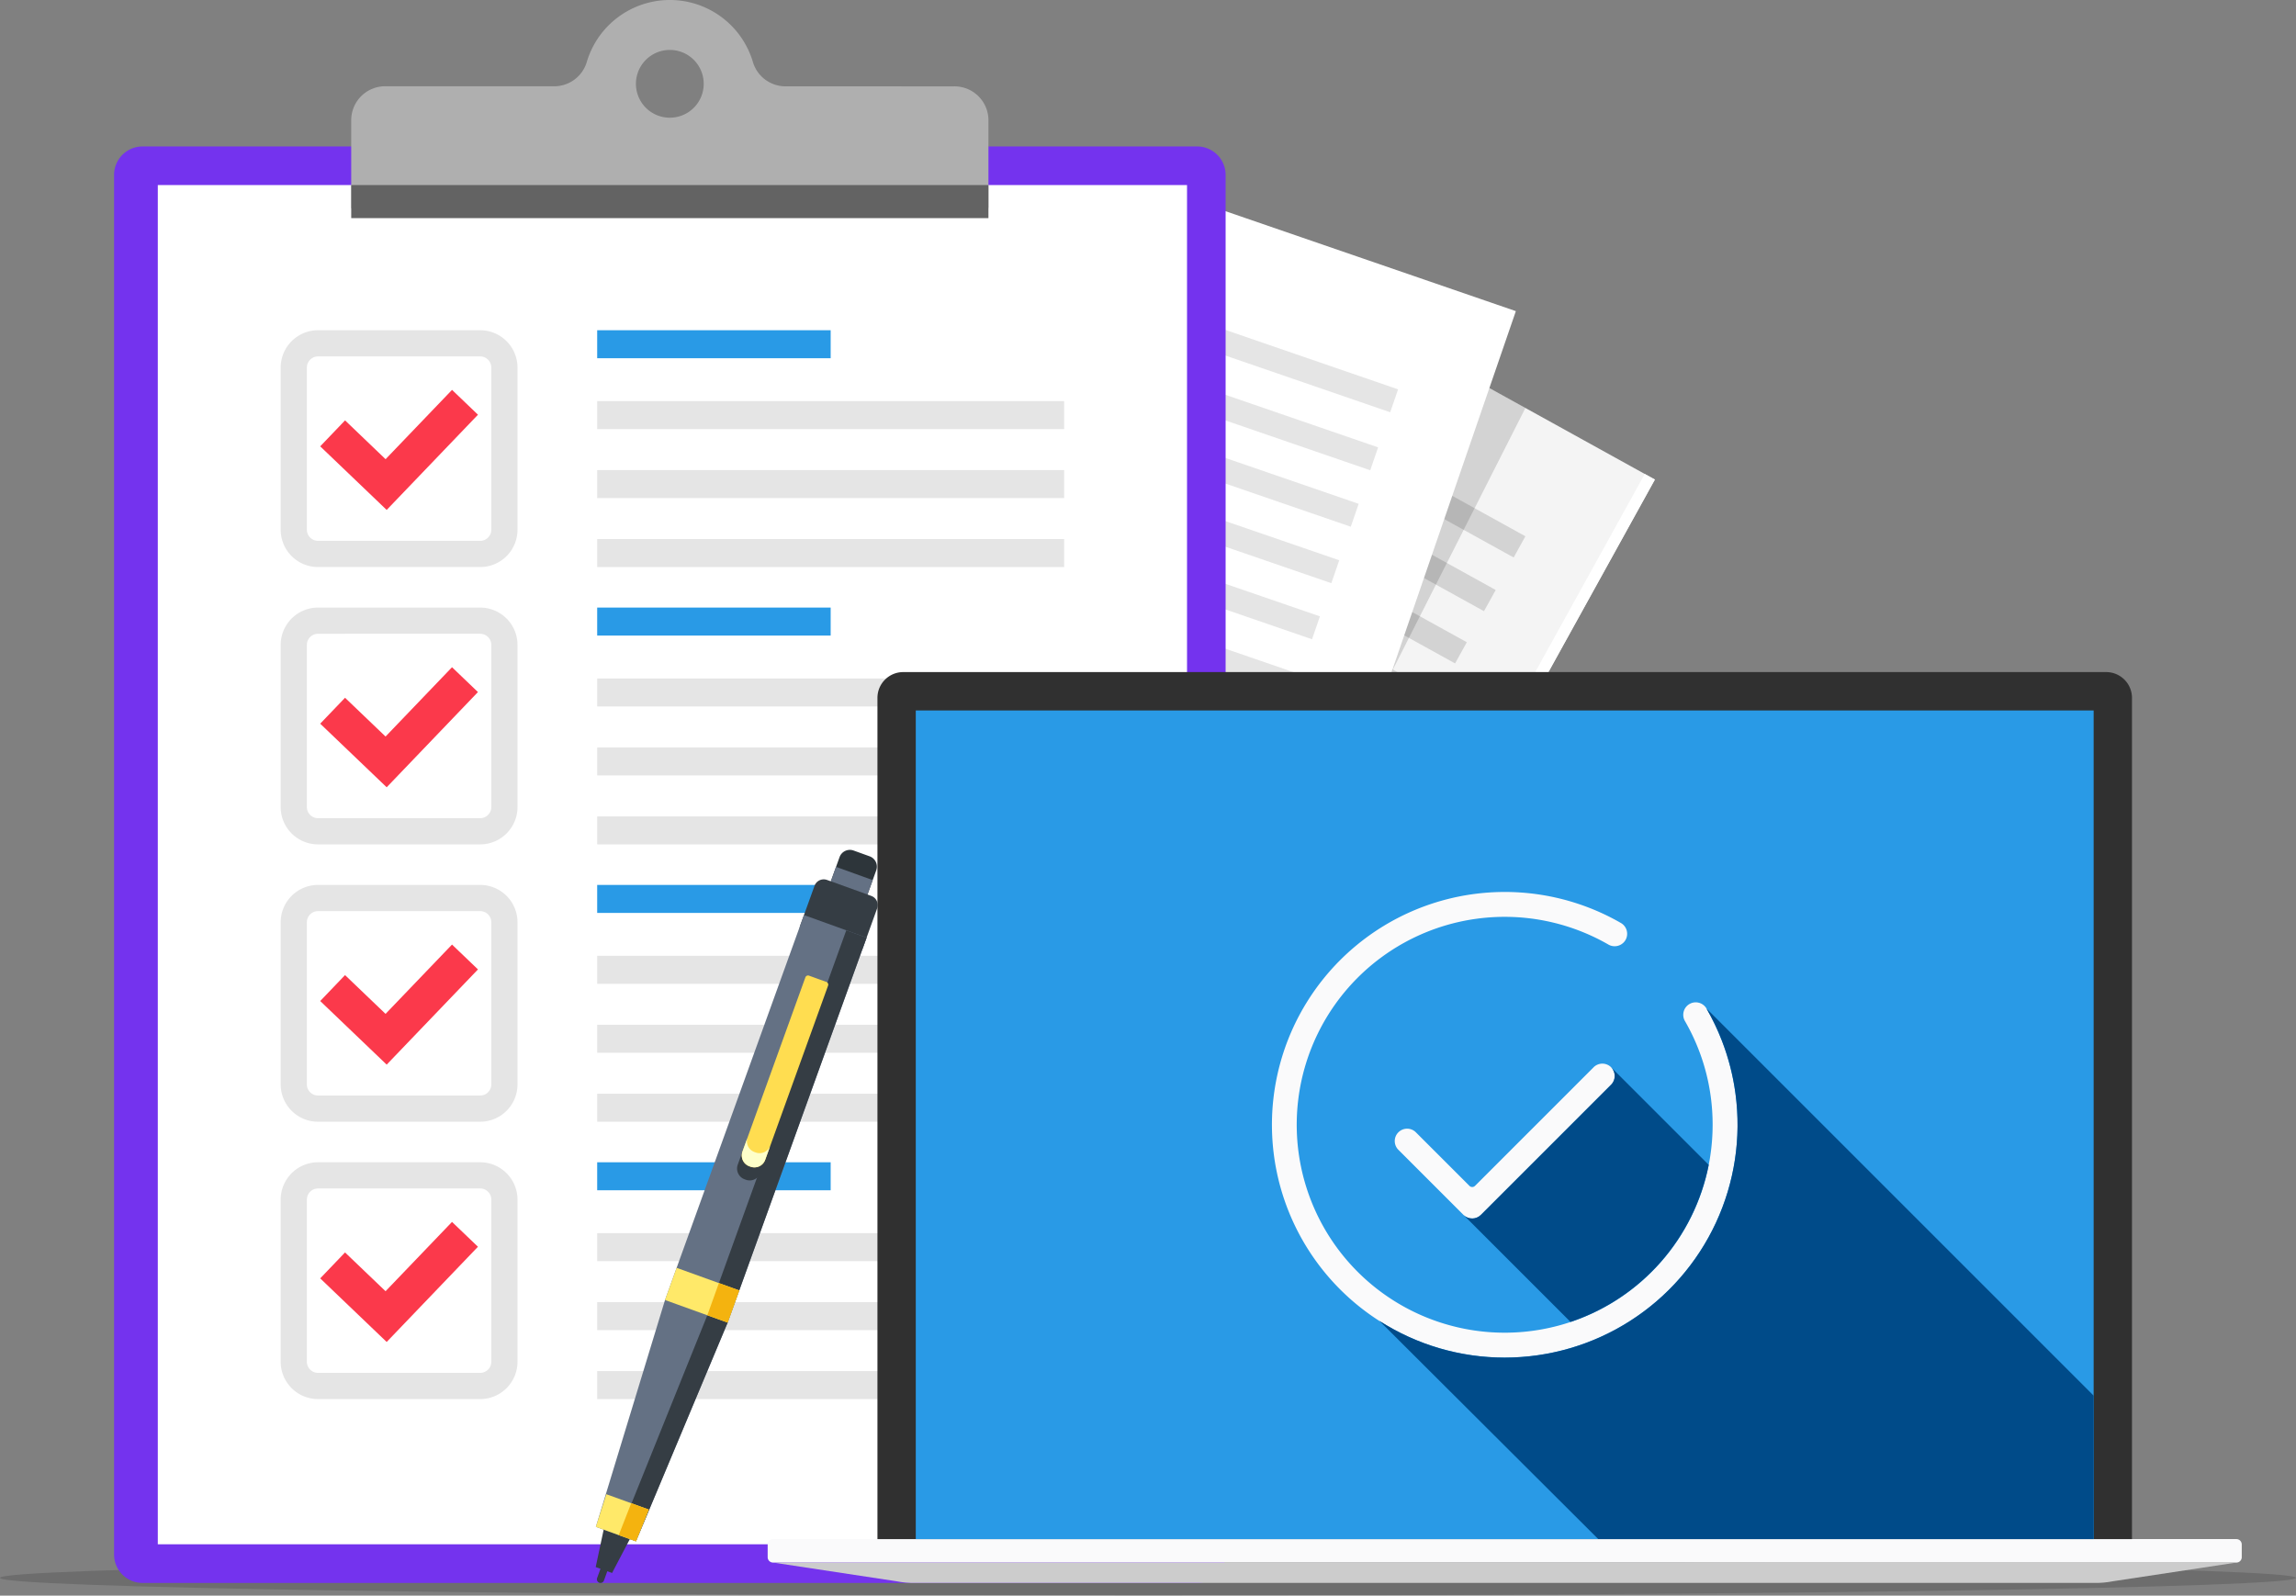 <svg id="Grupo_879735" data-name="Grupo 879735" xmlns="http://www.w3.org/2000/svg" xmlns:xlink="http://www.w3.org/1999/xlink" width="420" height="291.916" viewBox="0 0 420 291.916">
  <rect x="0" y="0" width="420" height="291.916" fill="#808080" stroke="none"/>
  <defs>
    <clipPath id="clip-path">
      <rect id="Rectángulo_297618" data-name="Rectángulo 297618" width="420" height="291.916" fill="none"/>
    </clipPath>
    <clipPath id="clip-path-3">
      <rect id="Rectángulo_297547" data-name="Rectángulo 297547" width="420" height="6.499" fill="none"/>
    </clipPath>
    <clipPath id="clip-path-5">
      <rect id="Rectángulo_297568" data-name="Rectángulo 297568" width="24.48" height="51.961" fill="none"/>
    </clipPath>
    <clipPath id="clip-path-7">
      <path id="Trazado_264847" data-name="Trazado 264847" d="M300.476,179.833a42.224,42.224,0,0,1,2.46,9.631,42.609,42.609,0,0,1-42.214,48.278,42.332,42.332,0,0,1-22.933-6.729l40.047,39.934h90.616V244.705l-70.816-70.816a42.5,42.5,0,0,1,2.841,5.944" transform="translate(-237.789 -173.889)" fill="#004b89"/>
    </clipPath>
    <clipPath id="clip-path-9">
      <path id="Trazado_264849" data-name="Trazado 264849" d="M252.329,211.009c.012.013.024.024.036.035l-.795-.795Zm27-23.808-23.807,23.808a2.26,2.26,0,0,1-3.161.035L271.921,230.6A38.155,38.155,0,0,0,297.2,201.869l-17.863-17.864a2.265,2.265,0,0,1,0,3.2" transform="translate(-251.57 -184.005)" fill="#004b89"/>
    </clipPath>
    <clipPath id="clip-path-10">
      <path id="Trazado_264850" data-name="Trazado 264850" d="M380.141,269.4H133.265l22.561,3.421a16.216,16.216,0,0,0,3.512.308H374.878a16.177,16.177,0,0,0,3.511-.308l22.563-3.421Z" transform="translate(-133.265 -269.403)" fill="none"/>
    </clipPath>
    <linearGradient id="linear-gradient" x1="-0.528" y1="1.622" x2="-0.524" y2="1.622" gradientUnits="objectBoundingBox">
      <stop offset="0" stop-color="#999998"/>
      <stop offset="0.178" stop-color="#a9a9a9"/>
      <stop offset="0.445" stop-color="#bcbcbc"/>
      <stop offset="0.717" stop-color="#c8c8c8"/>
      <stop offset="1" stop-color="#ccc"/>
    </linearGradient>
  </defs>
  <g id="Grupo_879734" data-name="Grupo 879734" clip-path="url(#clip-path)">
    <g id="Grupo_879716" data-name="Grupo 879716">
      <g id="Grupo_879715" data-name="Grupo 879715" clip-path="url(#clip-path)">
        <g id="Grupo_879714" data-name="Grupo 879714" transform="translate(0 285.417)" opacity="0.15">
          <g id="Grupo_879713" data-name="Grupo 879713">
            <g id="Grupo_879712" data-name="Grupo 879712" clip-path="url(#clip-path-3)">
              <path id="Trazado_264829" data-name="Trazado 264829" d="M420,272.229c0,1.794-94.02,3.249-210,3.249S0,274.023,0,272.229s94.021-3.249,210-3.249,210,1.455,210,3.249" transform="translate(0 -268.979)"/>
            </g>
          </g>
        </g>
      </g>
    </g>
    <path id="Trazado_264830" data-name="Trazado 264830" d="M199.485,265.9,63.416,190.67,150.976,32.3l37.87-6.94,110,60.822Z" transform="translate(3.875 1.55)" fill="#f4f4f4"/>
    <rect id="Rectángulo_297549" data-name="Rectángulo 297549" width="4.432" height="56.584" transform="translate(190.153 141.928) rotate(-61.062)" fill="#d3d3d3"/>
    <rect id="Rectángulo_297550" data-name="Rectángulo 297550" width="4.432" height="56.584" transform="translate(184.868 151.486) rotate(-61.062)" fill="#d3d3d3"/>
    <rect id="Rectángulo_297551" data-name="Rectángulo 297551" width="4.434" height="56.584" transform="translate(179.583 161.046) rotate(-61.062)" fill="#d3d3d3"/>
    <rect id="Rectángulo_297552" data-name="Rectángulo 297552" width="4.432" height="56.584" transform="matrix(0.484, -0.875, 0.875, 0.484, 131.102, 109.278)" fill="#d3d3d3"/>
    <rect id="Rectángulo_297553" data-name="Rectángulo 297553" width="4.432" height="56.584" transform="matrix(0.484, -0.875, 0.875, 0.484, 125.817, 118.837)" fill="#d3d3d3"/>
    <rect id="Rectángulo_297554" data-name="Rectángulo 297554" width="4.434" height="56.584" transform="matrix(0.484, -0.875, 0.875, 0.484, 120.532, 128.396)" fill="#d3d3d3"/>
    <rect id="Rectángulo_297555" data-name="Rectángulo 297555" width="4.433" height="124.059" transform="translate(168.321 41.963) rotate(-61.062)" fill="#d3d3d3"/>
    <rect id="Rectángulo_297556" data-name="Rectángulo 297556" width="4.432" height="124.06" transform="translate(162.89 51.786) rotate(-61.062)" fill="#d3d3d3"/>
    <rect id="Rectángulo_297557" data-name="Rectángulo 297557" width="4.432" height="124.06" transform="translate(157.605 61.345) rotate(-61.062)" fill="#d3d3d3"/>
    <rect id="Rectángulo_297558" data-name="Rectángulo 297558" width="4.433" height="124.059" transform="translate(152.32 70.904) rotate(-61.062)" fill="#d3d3d3"/>
    <rect id="Rectángulo_297559" data-name="Rectángulo 297559" width="4.433" height="124.059" transform="translate(147.069 80.401) rotate(-61.062)" fill="#d3d3d3"/>
    <rect id="Rectángulo_297560" data-name="Rectángulo 297560" width="4.432" height="124.059" transform="translate(141.638 90.223) rotate(-61.062)" fill="#d3d3d3"/>
    <rect id="Rectángulo_297561" data-name="Rectángulo 297561" width="4.432" height="124.06" transform="translate(136.353 99.782) rotate(-61.062)" fill="#d3d3d3"/>
    <rect id="Rectángulo_297562" data-name="Rectángulo 297562" width="4.432" height="124.06" transform="matrix(0.484, -0.875, 0.875, 0.484, 115.101, 138.219)" fill="#d3d3d3"/>
    <rect id="Rectángulo_297563" data-name="Rectángulo 297563" width="4.434" height="124.06" transform="translate(109.816 147.778) rotate(-61.062)" fill="#d3d3d3"/>
    <rect id="Rectángulo_297564" data-name="Rectángulo 297564" width="4.433" height="124.059" transform="translate(104.565 157.275) rotate(-61.062)" fill="#d3d3d3"/>
    <rect id="Rectángulo_297565" data-name="Rectángulo 297565" width="4.432" height="124.06" transform="matrix(0.484, -0.875, 0.875, 0.484, 99.134, 167.098)" fill="#d3d3d3"/>
    <rect id="Rectángulo_297566" data-name="Rectángulo 297566" width="4.432" height="124.06" transform="matrix(0.484, -0.875, 0.875, 0.484, 93.849, 176.657)" fill="#d3d3d3"/>
    <rect id="Rectángulo_297567" data-name="Rectángulo 297567" width="4.433" height="67.476" transform="translate(138.083 213.595) rotate(-61.062)" fill="#d3d3d3"/>
    <path id="Trazado_264831" data-name="Trazado 264831" d="M206.787,249.517,59.773,198.9,115.057,38.327l72.788-12.52,85.793,29.537Z" transform="translate(3.653 1.577)" fill="#fff"/>
    <g id="Grupo_879721" data-name="Grupo 879721">
      <g id="Grupo_879720" data-name="Grupo 879720" clip-path="url(#clip-path)">
        <g id="Grupo_879719" data-name="Grupo 879719" transform="translate(254.556 70.994)" opacity="0.14">
          <g id="Grupo_879718" data-name="Grupo 879718">
            <g id="Grupo_879717" data-name="Grupo 879717" clip-path="url(#clip-path-5)">
              <path id="Trazado_264832" data-name="Trazado 264832" d="M264.376,70.548,239.9,118.867,257.786,66.9Z" transform="translate(-239.896 -66.905)"/>
            </g>
          </g>
        </g>
      </g>
    </g>
    <rect id="Rectángulo_297570" data-name="Rectángulo 297570" width="4.432" height="56.584" transform="translate(175.762 129.733) rotate(-71.002)" fill="#e5e5e5"/>
    <rect id="Rectángulo_297571" data-name="Rectángulo 297571" width="4.432" height="56.584" transform="translate(172.207 140.06) rotate(-71.002)" fill="#e5e5e5"/>
    <rect id="Rectángulo_297572" data-name="Rectángulo 297572" width="4.434" height="56.583" transform="translate(168.651 150.388) rotate(-71.002)" fill="#e5e5e5"/>
    <rect id="Rectángulo_297573" data-name="Rectángulo 297573" width="4.432" height="56.584" transform="translate(111.962 107.767) rotate(-71.002)" fill="#e5e5e5"/>
    <rect id="Rectángulo_297574" data-name="Rectángulo 297574" width="4.433" height="56.584" transform="translate(108.406 118.095) rotate(-71.002)" fill="#e5e5e5"/>
    <rect id="Rectángulo_297575" data-name="Rectángulo 297575" width="4.434" height="56.584" transform="translate(104.851 128.423) rotate(-71.002)" fill="#e5e5e5"/>
    <rect id="Rectángulo_297576" data-name="Rectángulo 297576" width="4.433" height="124.059" transform="translate(137.002 35.037) rotate(-71.002)" fill="#e5e5e5"/>
    <rect id="Rectángulo_297577" data-name="Rectángulo 297577" width="4.432" height="124.06" transform="translate(133.348 45.65) rotate(-71.002)" fill="#e5e5e5"/>
    <rect id="Rectángulo_297578" data-name="Rectángulo 297578" width="4.432" height="124.06" transform="translate(129.792 55.978) rotate(-71.002)" fill="#e5e5e5"/>
    <rect id="Rectángulo_297579" data-name="Rectángulo 297579" width="4.433" height="124.059" transform="translate(126.237 66.306) rotate(-71.002)" fill="#e5e5e5"/>
    <rect id="Rectángulo_297580" data-name="Rectángulo 297580" width="4.433" height="124.059" transform="translate(122.705 76.566) rotate(-71.002)" fill="#e5e5e5"/>
    <rect id="Rectángulo_297581" data-name="Rectángulo 297581" width="4.432" height="124.06" transform="translate(119.05 87.179) rotate(-71.002)" fill="#e5e5e5"/>
    <rect id="Rectángulo_297582" data-name="Rectángulo 297582" width="4.432" height="124.06" transform="translate(115.495 97.507) rotate(-71.002)" fill="#e5e5e5"/>
    <rect id="Rectángulo_297583" data-name="Rectángulo 297583" width="4.432" height="124.06" transform="translate(101.197 139.036) rotate(-71.002)" fill="#e5e5e5"/>
    <rect id="Rectángulo_297584" data-name="Rectángulo 297584" width="4.433" height="124.059" transform="translate(97.641 149.363) rotate(-71.002)" fill="#e5e5e5"/>
    <rect id="Rectángulo_297585" data-name="Rectángulo 297585" width="4.433" height="124.059" transform="translate(94.109 159.624) rotate(-71.002)" fill="#e5e5e5"/>
    <rect id="Rectángulo_297586" data-name="Rectángulo 297586" width="4.432" height="124.06" transform="translate(90.455 170.237) rotate(-71.002)" fill="#e5e5e5"/>
    <rect id="Rectángulo_297587" data-name="Rectángulo 297587" width="4.432" height="124.06" transform="translate(86.899 180.564) rotate(-71.002)" fill="#e5e5e5"/>
    <rect id="Rectángulo_297588" data-name="Rectángulo 297588" width="4.433" height="67.476" transform="translate(136.845 209.312) rotate(-71.002)" fill="#e5e5e5"/>
    <path id="Trazado_264833" data-name="Trazado 264833" d="M267.08,117.962l19.473-35.22L284.7,81.715l-20.04,36.246Z" transform="translate(16.173 4.994)" fill="#fff"/>
    <g id="Grupo_879723" data-name="Grupo 879723">
      <g id="Grupo_879722" data-name="Grupo 879722" clip-path="url(#clip-path)">
        <path id="Rectángulo_297589" data-name="Rectángulo 297589" d="M5.209,0H198.123a5.209,5.209,0,0,1,5.209,5.209V257.594a5.206,5.206,0,0,1-5.206,5.206H5.206A5.206,5.206,0,0,1,0,257.594V5.209A5.209,5.209,0,0,1,5.209,0Z" transform="translate(20.866 26.795)" fill="#7433ee"/>
        <rect id="Rectángulo_297590" data-name="Rectángulo 297590" width="188.273" height="248.666" transform="translate(28.866 33.855)" fill="#fff"/>
        <path id="Trazado_264834" data-name="Trazado 264834" d="M170.909,15.8l-30.941-.007a6.216,6.216,0,0,1-5.948-4.473,15.849,15.849,0,0,0-30.375-.005,6.217,6.217,0,0,1-5.951,4.47l-30.933-.006a6.212,6.212,0,0,0-6.213,6.211l0,9.9,0,6.211,110.353.019,6.212-.076,0-16.035a6.21,6.21,0,0,0-6.209-6.212m-52.075,5.737a6.2,6.2,0,1,1,6.2-6.2,6.2,6.2,0,0,1-6.2,6.2" transform="translate(3.7 0)" fill="#afafaf"/>
        <rect id="Rectángulo_297591" data-name="Rectángulo 297591" width="116.564" height="6.049" transform="translate(64.248 33.855)" fill="#636363"/>
        <rect id="Rectángulo_297592" data-name="Rectángulo 297592" width="42.71" height="5.122" transform="translate(109.242 60.415)" fill="#299ae6"/>
        <rect id="Rectángulo_297593" data-name="Rectángulo 297593" width="85.418" height="5.12" transform="translate(109.243 73.384)" fill="#e5e5e5"/>
        <rect id="Rectángulo_297594" data-name="Rectángulo 297594" width="85.418" height="5.12" transform="translate(109.243 86.003)" fill="#e5e5e5"/>
        <rect id="Rectángulo_297595" data-name="Rectángulo 297595" width="85.418" height="5.122" transform="translate(109.243 98.618)" fill="#e5e5e5"/>
        <path id="Trazado_264835" data-name="Trazado 264835" d="M55.215,100.26a6.835,6.835,0,0,1-6.828-6.828V63.766a6.836,6.836,0,0,1,6.827-6.829H84.882a6.837,6.837,0,0,1,6.828,6.829V93.43a6.838,6.838,0,0,1-6.829,6.831Zm0-38.53a2.036,2.036,0,0,0-2.034,2.036V93.431a2.039,2.039,0,0,0,2.036,2.036H84.881a2.04,2.04,0,0,0,2.036-2.036V63.765a2.038,2.038,0,0,0-2.035-2.036Z" transform="translate(2.957 3.479)" fill="#e5e5e5"/>
        <path id="Trazado_264836" data-name="Trazado 264836" d="M67.359,89.184,55.2,77.548,59.746,72.8,67.158,79.9,79.316,67.219l4.744,4.543Z" transform="translate(3.374 4.108)" fill="#fb394b"/>
        <rect id="Rectángulo_297596" data-name="Rectángulo 297596" width="42.71" height="5.122" transform="translate(109.242 111.154)" fill="#299ae6"/>
        <rect id="Rectángulo_297597" data-name="Rectángulo 297597" width="85.418" height="5.12" transform="translate(109.243 124.123)" fill="#e5e5e5"/>
        <rect id="Rectángulo_297598" data-name="Rectángulo 297598" width="85.418" height="5.12" transform="translate(109.243 136.742)" fill="#e5e5e5"/>
        <rect id="Rectángulo_297599" data-name="Rectángulo 297599" width="85.418" height="5.122" transform="translate(109.243 149.359)" fill="#e5e5e5"/>
        <path id="Trazado_264837" data-name="Trazado 264837" d="M55.215,148.077a6.834,6.834,0,0,1-6.828-6.828V111.583a6.836,6.836,0,0,1,6.827-6.829H84.882a6.837,6.837,0,0,1,6.828,6.829v29.664a6.84,6.84,0,0,1-6.829,6.831Zm0-38.53a2.036,2.036,0,0,0-2.034,2.036v29.664a2.041,2.041,0,0,0,2.036,2.037H84.881a2.042,2.042,0,0,0,2.036-2.037V111.582a2.038,2.038,0,0,0-2.035-2.036Z" transform="translate(2.957 6.401)" fill="#e5e5e5"/>
        <path id="Trazado_264838" data-name="Trazado 264838" d="M67.359,137,55.2,125.365l4.542-4.743,7.412,7.094,12.158-12.68,4.744,4.544Z" transform="translate(3.374 7.03)" fill="#fb394b"/>
        <rect id="Rectángulo_297600" data-name="Rectángulo 297600" width="42.71" height="5.122" transform="translate(109.242 161.895)" fill="#299ae6"/>
        <rect id="Rectángulo_297601" data-name="Rectángulo 297601" width="85.418" height="5.12" transform="translate(109.243 174.863)" fill="#e5e5e5"/>
        <rect id="Rectángulo_297602" data-name="Rectángulo 297602" width="85.418" height="5.12" transform="translate(109.243 187.481)" fill="#e5e5e5"/>
        <rect id="Rectángulo_297603" data-name="Rectángulo 297603" width="85.418" height="5.122" transform="translate(109.243 200.098)" fill="#e5e5e5"/>
        <path id="Trazado_264839" data-name="Trazado 264839" d="M55.215,195.894a6.835,6.835,0,0,1-6.828-6.828V159.4a6.836,6.836,0,0,1,6.827-6.829H84.882A6.837,6.837,0,0,1,91.71,159.4v29.663a6.838,6.838,0,0,1-6.829,6.831Zm0-38.53A2.036,2.036,0,0,0,53.18,159.4v29.664a2.039,2.039,0,0,0,2.036,2.036H84.881a2.04,2.04,0,0,0,2.036-2.036V159.4a2.038,2.038,0,0,0-2.035-2.036Z" transform="translate(2.957 9.324)" fill="#e5e5e5"/>
        <path id="Trazado_264840" data-name="Trazado 264840" d="M67.359,184.819,55.2,173.183l4.542-4.744,7.412,7.095,12.158-12.68L84.06,167.4Z" transform="translate(3.374 9.952)" fill="#fb394b"/>
        <rect id="Rectángulo_297604" data-name="Rectángulo 297604" width="42.71" height="5.122" transform="translate(109.242 212.634)" fill="#299ae6"/>
        <rect id="Rectángulo_297605" data-name="Rectángulo 297605" width="85.418" height="5.12" transform="translate(109.243 225.603)" fill="#e5e5e5"/>
        <rect id="Rectángulo_297606" data-name="Rectángulo 297606" width="85.418" height="5.12" transform="translate(109.243 238.221)" fill="#e5e5e5"/>
        <rect id="Rectángulo_297607" data-name="Rectángulo 297607" width="85.418" height="5.122" transform="translate(109.243 250.837)" fill="#e5e5e5"/>
        <path id="Trazado_264841" data-name="Trazado 264841" d="M55.215,243.712a6.835,6.835,0,0,1-6.828-6.828V207.218a6.836,6.836,0,0,1,6.827-6.829H84.882a6.837,6.837,0,0,1,6.828,6.829v29.663a6.84,6.84,0,0,1-6.829,6.832Zm0-38.53a2.036,2.036,0,0,0-2.034,2.036v29.664a2.041,2.041,0,0,0,2.036,2.037H84.881a2.042,2.042,0,0,0,2.036-2.037V207.217a2.038,2.038,0,0,0-2.035-2.036Z" transform="translate(2.957 12.246)" fill="#e5e5e5"/>
        <path id="Trazado_264842" data-name="Trazado 264842" d="M67.359,232.636,55.2,221l4.542-4.743,7.412,7.094,12.158-12.679,4.744,4.543Z" transform="translate(3.374 12.874)" fill="#fb394b"/>
        <path id="Trazado_264843" data-name="Trazado 264843" d="M133.322,269.651H401.009a.981.981,0,0,0,.98-.982v-2.33a.981.981,0,0,0-.98-.982H133.322a.981.981,0,0,0-.982.982v2.33a.981.981,0,0,0,.982.982" transform="translate(8.087 16.216)" fill="#fafafb"/>
        <path id="Trazado_264844" data-name="Trazado 264844" d="M376.052,274.493H151.264V120.576a4.716,4.716,0,0,1,4.7-4.7H376.052a4.716,4.716,0,0,1,4.7,4.7V274.493Z" transform="translate(9.244 7.081)" fill="#303030"/>
        <path id="Trazado_264862" data-name="Trazado 264862" d="M0,0H215.463V151.6H0Z" transform="translate(167.521 129.977)" fill="#299ae6"/>
        <path id="Trazado_264845" data-name="Trazado 264845" d="M261.854,238.971a42.593,42.593,0,1,1,21.259-79.508,2.282,2.282,0,0,1,.835,3.113,2.3,2.3,0,0,1-1.983,1.137,2.255,2.255,0,0,1-1.131-.3,38.04,38.04,0,1,0,19.053,32.969,38.543,38.543,0,0,0-.335-5.084,37.747,37.747,0,0,0-4.732-13.9,2.283,2.283,0,0,1,.834-3.115,2.279,2.279,0,0,1,3.114.835,42.6,42.6,0,0,1-36.915,63.853" transform="translate(13.399 9.398)" fill="#fafafb"/>
        <path id="Trazado_264846" data-name="Trazado 264846" d="M254.608,211.709a2.25,2.25,0,0,1-1.6-.662l-11.9-11.9a2.26,2.26,0,0,1,3.2-3.2l9.8,9.8a.719.719,0,0,0,1.013,0l21.7-21.7a2.26,2.26,0,0,1,3.2,3.2l-23.807,23.808a2.248,2.248,0,0,1-1.6.662" transform="translate(14.694 11.206)" fill="#fafafb"/>
      </g>
    </g>
    <g id="Grupo_879725" data-name="Grupo 879725" transform="translate(252.32 184.515)">
      <g id="Grupo_879724" data-name="Grupo 879724" clip-path="url(#clip-path-7)">
        <rect id="Rectángulo_297610" data-name="Rectángulo 297610" width="161.024" height="161.023" transform="translate(-48.529 48.529) rotate(-45)" fill="#004b89"/>
      </g>
    </g>
    <g id="Grupo_879727" data-name="Grupo 879727">
      <g id="Grupo_879726" data-name="Grupo 879726" clip-path="url(#clip-path)">
        <path id="Trazado_264848" data-name="Trazado 264848" d="M233.386,224.458l-.008,0,.037.028-.029-.024" transform="translate(14.262 13.716)" fill="#fafafb"/>
      </g>
    </g>
    <g id="Grupo_879729" data-name="Grupo 879729" transform="translate(266.943 195.25)">
      <g id="Grupo_879728" data-name="Grupo 879728" clip-path="url(#clip-path-9)">
        <rect id="Rectángulo_297612" data-name="Rectángulo 297612" width="64.671" height="64.48" transform="matrix(0.602, -0.799, 0.799, 0.602, -22.395, 29.719)" fill="#004b89"/>
      </g>
    </g>
    <g id="Grupo_879731" data-name="Grupo 879731" transform="translate(141.409 285.866)">
      <g id="Grupo_879730" data-name="Grupo 879730" clip-path="url(#clip-path-10)">
        <rect id="Rectángulo_297613" data-name="Rectángulo 297613" width="267.687" height="3.729" fill="url(#linear-gradient)"/>
      </g>
    </g>
    <g id="Grupo_879733" data-name="Grupo 879733">
      <g id="Grupo_879732" data-name="Grupo 879732" clip-path="url(#clip-path)">
        <path id="Trazado_264851" data-name="Trazado 264851" d="M103.34,273.249h0a.667.667,0,0,1-.4-.851l1.844-5.11a.665.665,0,0,1,1.25.452l-1.844,5.11a.667.667,0,0,1-.851.4" transform="translate(6.288 16.307)" fill="#353d44"/>
        <path id="Trazado_264852" data-name="Trazado 264852" d="M144.219,165.193l-2.944-1.062a2.007,2.007,0,0,1-1.2-2.562l4.952-13.722a2.007,2.007,0,0,1,2.562-1.2l2.944,1.062a2.006,2.006,0,0,1,1.2,2.562L146.78,163.99a2.007,2.007,0,0,1-2.562,1.2" transform="translate(8.553 8.954)" fill="#2d353a"/>
        <path id="Trazado_264853" data-name="Trazado 264853" d="M147.146,165.2l-8.1-2.923a1.789,1.789,0,0,1-1.072-2.282l2.6-7.206a1.789,1.789,0,0,1,2.282-1.072l8.1,2.923a1.789,1.789,0,0,1,1.072,2.282l-2.6,7.206a1.789,1.789,0,0,1-2.282,1.072" transform="translate(8.425 9.265)" fill="#353d44"/>
        <path id="Trazado_264854" data-name="Trazado 264854" d="M104.874,260.528l-2.18,10.242,2.993,1.08,4.864-9.273Z" transform="translate(6.276 15.921)" fill="#353d44"/>
        <path id="Trazado_264855" data-name="Trazado 264855" d="M147.087,160.037h0l-6.3-2.272L115.374,228.19l-12.649,41.5,4.235,1.528,3.1,1.118,16.77-40.011L152.245,161.9Z" transform="translate(6.277 9.641)" fill="#647184"/>
        <path id="Trazado_264856" data-name="Trazado 264856" d="M148.285,160.4,122.867,230.82l-16.2,40.217,3.151,1.138,16.77-40.012L152,161.738Z" transform="translate(6.518 9.802)" fill="#353d44"/>
        <path id="Trazado_264857" data-name="Trazado 264857" d="M104.631,257.62l-1.907,5.967,4.235,1.529h0l.088.032,3.009,1.085,2.344-5.809Z" transform="translate(6.277 15.743)" fill="#ffe969"/>
        <rect id="Rectángulo_297614" data-name="Rectángulo 297614" width="6.26" height="12.177" transform="translate(121.65 237.834) rotate(-70.153)" fill="#ffe969"/>
        <rect id="Rectángulo_297615" data-name="Rectángulo 297615" width="6.256" height="3.955" transform="matrix(0.339, -0.941, 0.941, 0.339, 129.386, 240.622)" fill="#f4b30f"/>
        <path id="Trazado_264858" data-name="Trazado 264858" d="M108.949,259.17,106.666,265l3.151,1.138,2.344-5.81Z" transform="translate(6.518 15.838)" fill="#f4b30f"/>
        <rect id="Rectángulo_297616" data-name="Rectángulo 297616" width="2.808" height="7.131" transform="translate(151.979 161.234) rotate(-70.158)" fill="#647184"/>
        <path id="Trazado_264859" data-name="Trazado 264859" d="M129.639,201.121l-.28-.1a2.093,2.093,0,0,1-1.218-2.7l-.939,2.6a2.092,2.092,0,0,0,1.218,2.7l.28.1a2.091,2.091,0,0,0,2.659-1.3l.939-2.6a2.093,2.093,0,0,1-2.659,1.3" transform="translate(7.765 12.12)" fill="#353d44"/>
        <path id="Trazado_264860" data-name="Trazado 264860" d="M143.356,169.365l-1.48-.534-.223-.081-1.479-.535a.518.518,0,0,0-.663.312l-.535,1.48L128,200.411a2.092,2.092,0,0,0,1.257,2.677l.222.081a2.092,2.092,0,0,0,2.678-1.257l10.973-30.4.534-1.48a.518.518,0,0,0-.311-.663" transform="translate(7.815 10.278)" fill="#ffdd50"/>
        <path id="Trazado_264861" data-name="Trazado 264861" d="M130.451,198.871l-.28-.1a2.093,2.093,0,0,1-1.218-2.7l-.939,2.6a2.092,2.092,0,0,0,1.218,2.7l.28.1a2.092,2.092,0,0,0,2.659-1.3l.939-2.6a2.093,2.093,0,0,1-2.659,1.3" transform="translate(7.815 11.982)" fill="#feffca"/>
      </g>
    </g>
  </g>
</svg>
